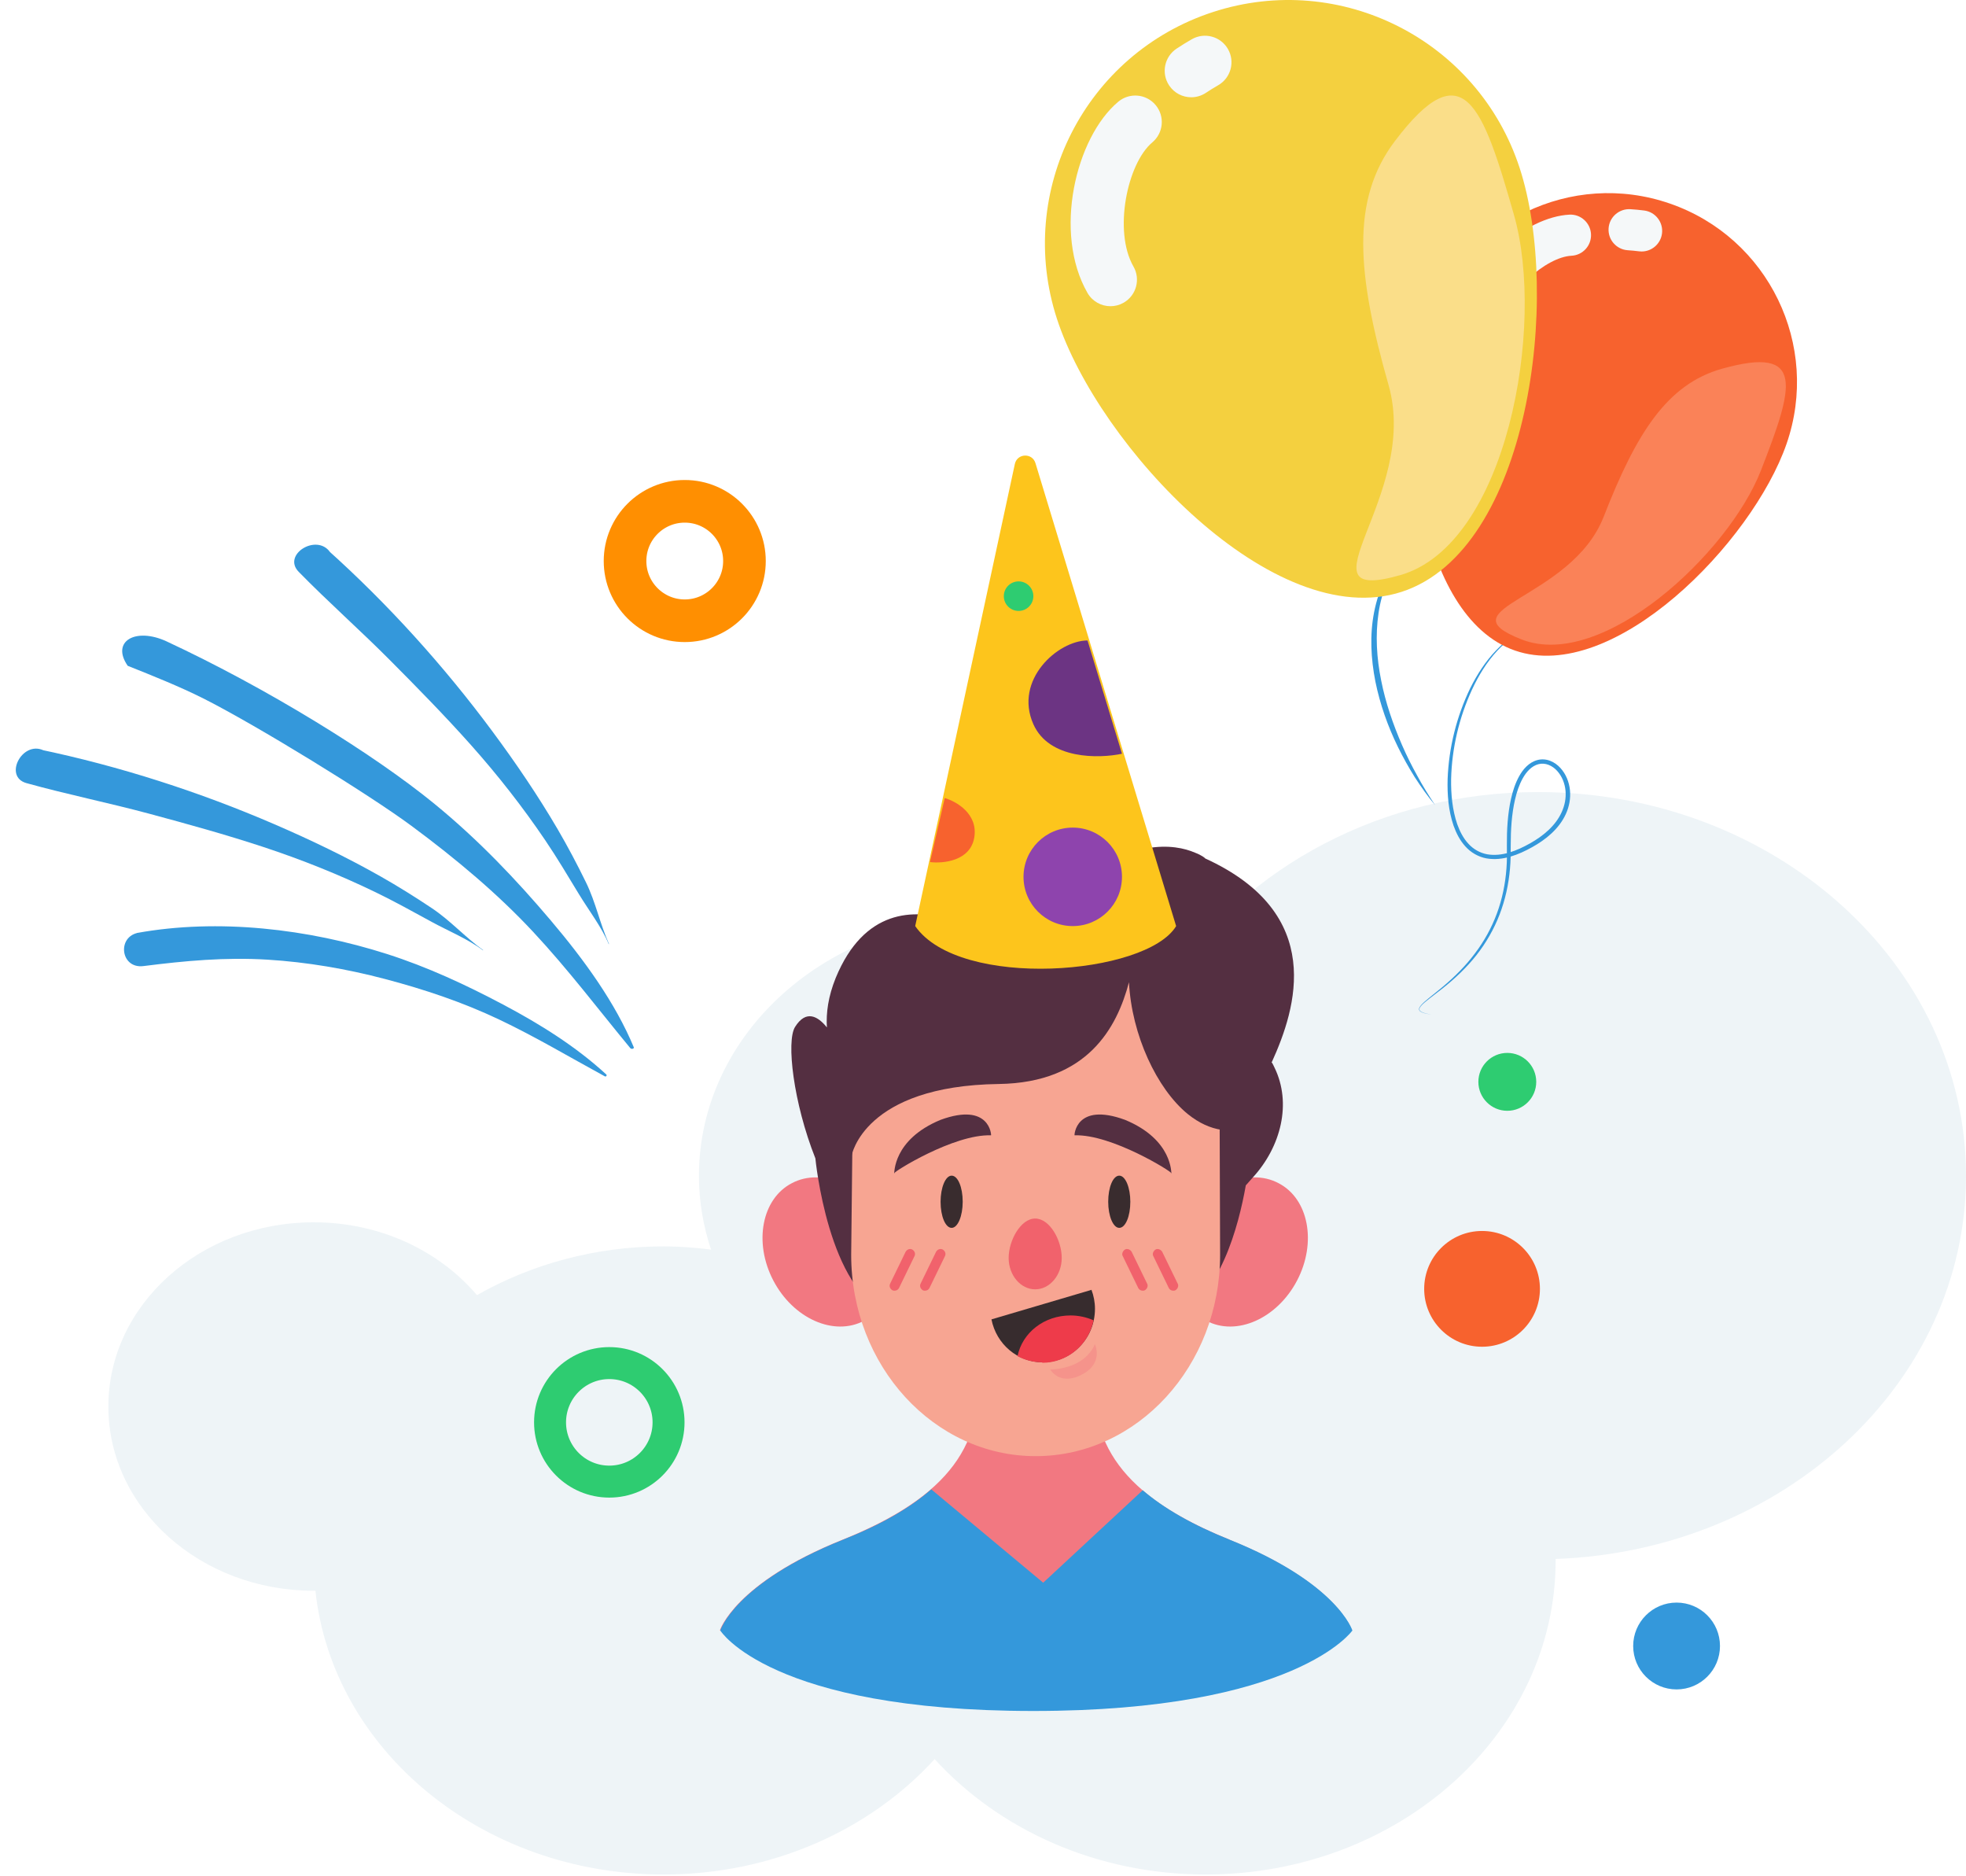 <svg width="369" height="352" viewBox="0 0 369 352" fill="none" xmlns="http://www.w3.org/2000/svg">
<path fill-rule="evenodd" clip-rule="evenodd" d="M58.883 229.361C71.39 229.361 82.477 234.736 89.516 243.026C99.671 237.263 111.663 233.879 124.561 233.879C127.595 233.879 130.545 234.125 133.454 234.483C131.999 230.099 131.185 225.462 131.185 220.653C131.185 193.949 155.319 172.3 185.104 172.3C198.359 172.3 210.484 176.609 219.875 183.728C233.912 162.727 259.442 148.63 288.712 148.63C333.057 148.63 369 180.873 369 220.653C369 259.45 334.785 290.992 291.961 292.536C291.961 292.625 291.978 292.714 291.978 292.811C291.978 325.353 262.567 351.744 226.291 351.744C205.781 351.744 187.481 343.305 175.422 330.094C163.38 343.305 145.08 351.744 124.561 351.744C90.43 351.744 62.39 328.365 59.199 298.485C59.082 298.485 58.983 298.5 58.883 298.5C37.591 298.5 20.339 283.03 20.339 263.93C20.339 244.845 37.591 229.361 58.883 229.361Z" fill="#0C5A8E" fill-opacity="0.07"/>
<g filter="url(#filter0_d_2964_7134)">
<circle cx="314.679" cy="308.867" r="8.146" fill="#3498DB"/>
</g>
<g filter="url(#filter1_d_2964_7134)">
<circle cx="114.36" cy="266.9" r="11.12" stroke="#2ECC71" stroke-width="6"/>
</g>
<g filter="url(#filter2_d_2964_7134)">
<path d="M230.835 288.937C210.577 280.801 203.934 270.671 205.595 256.059H183.344C185.087 270.671 178.362 280.801 158.104 288.937C137.845 297.074 135.105 305.958 135.105 305.958H253.75C253.75 305.958 251.01 297.074 230.752 288.937H230.835Z" fill="#F27881"/>
<path d="M230.835 288.938C223.778 286.115 218.464 283.043 214.479 279.639L195.798 296.991L174.792 279.473C170.807 282.96 165.327 286.115 158.187 288.938C137.928 297.074 135.188 305.958 135.188 305.958C135.188 305.958 144.549 321.06 193.942 321.06C243.336 321.06 253.833 305.958 253.833 305.958C253.833 305.958 251.093 297.074 230.835 288.938Z" fill="#3498DB"/>
<path d="M165.653 229.572C169.389 236.712 167.811 244.932 162.166 247.838C156.52 250.827 148.881 247.423 145.145 240.283C141.409 233.142 142.987 224.923 148.632 222.017C154.278 219.028 161.916 222.432 165.653 229.572Z" fill="#F27881"/>
<path d="M222.943 229.572C219.207 236.712 220.784 244.932 226.43 247.838C232.076 250.827 239.714 247.423 243.451 240.283C247.187 233.142 245.609 224.923 239.963 222.017C234.318 219.028 226.679 222.432 222.943 229.572Z" fill="#F27881"/>
<path d="M238.723 199.267C243.29 189.221 248.935 171.453 226.186 161.075C226.269 161.075 225.605 160.494 224.277 159.996C220.624 158.418 211.823 156.841 198.871 167.966C193.225 172.865 185.752 175.024 178.612 172.699C171.472 170.374 162.173 170.623 156.859 183.492C155.448 186.979 155.033 190.051 155.199 192.791C153.538 190.716 151.297 189.387 149.221 192.708C147.56 195.365 148.889 206.906 153.04 217.367C153.04 217.367 155.448 242.524 166.905 246.427L178.197 230.901C187.579 230.651 199.203 230.402 208.834 230.153L220.707 246.427C228.926 243.604 232.496 229.987 233.825 222.432C234.24 221.934 234.738 221.436 235.153 220.937C240.467 215.125 242.459 206.989 239.221 200.347C239.055 200.015 238.889 199.599 238.64 199.267H238.723Z" fill="#542F41"/>
<path d="M183.919 188.969C170.801 188.969 160.091 199.514 160.008 212.632L159.759 235.464C159.759 256.304 175.285 273.242 194.381 273.242C213.477 273.242 229.003 256.304 229.003 235.464L228.92 211.221C228.92 198.933 220.949 181.912 208.661 181.912L183.919 188.886V188.969Z" fill="#F7A592"/>
<path d="M200.272 258.707C198.03 258.707 197.117 256.963 197.117 256.963C197.117 256.963 197.117 256.963 197.2 256.963C197.947 256.963 203.51 256.797 205.503 252.231C205.503 252.231 207.246 255.801 203.012 257.96C201.933 258.541 201.019 258.707 200.272 258.707Z" fill="#F5938B"/>
<path d="M159.842 223.417L159.925 212.624L159.842 223.417Z" fill="#522D38"/>
<path d="M204.852 242.016C205.267 243.095 205.516 244.34 205.516 245.586C205.516 251.149 201.116 255.632 195.719 255.632C190.986 255.632 187.001 252.228 186.088 247.579L204.935 242.016H204.852Z" fill="#372C2E"/>
<path d="M195.625 255.639C193.965 255.639 192.387 255.224 190.976 254.476C191.889 250.076 195.957 246.838 200.939 246.838C202.433 246.838 203.928 247.17 205.256 247.751C204.343 252.318 200.358 255.722 195.625 255.722V255.639Z" fill="#EE3B4A"/>
<path d="M199.277 236.045C199.277 239.283 197.035 241.94 194.295 241.94C191.555 241.94 189.313 239.283 189.313 236.045C189.313 232.807 191.555 228.656 194.295 228.656C197.035 228.656 199.277 232.724 199.277 236.045Z" fill="#F1626C"/>
<path d="M212.151 225.507C212.151 228.246 211.238 230.405 210.076 230.405C208.913 230.405 208 228.163 208 225.507C208 222.767 208.913 220.608 210.076 220.608C211.238 220.608 212.151 222.85 212.151 225.507Z" fill="#392C2E"/>
<path d="M219.787 220.097C220.036 219.931 208.662 212.791 201.687 213.04C201.604 213.123 201.853 206.73 211.152 210.134C220.202 213.87 219.787 220.263 219.87 220.18L219.787 220.097Z" fill="#542F41"/>
<path d="M176.539 225.507C176.539 228.246 177.452 230.405 178.615 230.405C179.777 230.405 180.69 228.163 180.69 225.507C180.69 222.767 179.777 220.608 178.615 220.608C177.452 220.608 176.539 222.85 176.539 225.507Z" fill="#392C2E"/>
<path d="M167.906 220.097C167.657 219.931 179.032 212.791 186.006 213.04C186.089 213.123 185.84 206.73 176.541 210.134C167.491 213.87 167.906 220.263 167.823 220.18L167.906 220.097Z" fill="#542F41"/>
<path d="M173.62 242.193C173.454 242.193 173.371 242.193 173.205 242.11C172.79 241.861 172.541 241.363 172.79 240.865L175.696 234.887C175.945 234.471 176.443 234.222 176.941 234.471C177.356 234.721 177.605 235.219 177.356 235.717L174.45 241.695C174.284 242.027 173.952 242.193 173.62 242.193Z" fill="#F1626C"/>
<path d="M167.904 242.193C167.738 242.193 167.655 242.193 167.489 242.11C167.074 241.861 166.825 241.363 167.074 240.865L169.98 234.887C170.229 234.471 170.727 234.222 171.225 234.471C171.64 234.721 171.89 235.219 171.64 235.717L168.735 241.695C168.568 242.027 168.236 242.193 167.904 242.193Z" fill="#F1626C"/>
<path d="M214.471 242.193C214.139 242.193 213.807 242.027 213.641 241.695L210.735 235.717C210.486 235.302 210.735 234.721 211.15 234.471C211.565 234.222 212.147 234.471 212.396 234.887L215.302 240.865C215.551 241.28 215.302 241.861 214.886 242.11C214.72 242.193 214.637 242.193 214.471 242.193Z" fill="#F1626C"/>
<path d="M220.208 242.193C219.875 242.193 219.543 242.027 219.377 241.695L216.471 235.717C216.222 235.302 216.471 234.721 216.887 234.471C217.302 234.222 217.883 234.471 218.132 234.887L221.038 240.865C221.287 241.28 221.038 241.861 220.623 242.11C220.457 242.193 220.374 242.193 220.208 242.193Z" fill="#F1626C"/>
<path d="M230.413 201.416L214.139 173.602L174.868 185.475L153.779 210.964C158.346 214.368 159.84 216.859 159.84 216.859C159.84 216.859 162.082 203.74 187.488 203.408C204.176 203.159 209.656 192.781 211.898 184.312C212.396 194.192 217.128 204.322 222.94 209.054C227.258 212.541 231.409 212.624 234.73 211.462L230.33 201.25L230.413 201.416Z" fill="#542F41"/>
<path d="M190.478 87.065L171.775 173.777C180.092 185.789 215.204 183.017 220.749 173.777L194.347 86.905C193.747 84.931 190.913 85.048 190.478 87.065Z" fill="#FDC51C"/>
<path d="M177.32 149.753L174.548 161.765C177.012 162.073 182.125 161.58 182.864 157.145C183.603 152.71 179.476 150.369 177.32 149.753Z" fill="#F7622E"/>
<path d="M210.585 141.436L204.117 120.184C198.573 120.184 190.256 127.576 193.952 135.892C196.909 142.545 206.273 142.36 210.585 141.436Z" fill="#6C3483"/>
<circle cx="201.344" cy="164.537" r="9.24" fill="#8E44AD"/>
<circle cx="191.179" cy="111.868" r="2.772" fill="#2ECC71"/>
</g>
<path d="M288.319 117.607C285.464 118.268 282.965 119.987 281.014 122.117C279.043 124.251 277.515 126.756 276.294 129.38C273.861 134.638 272.501 140.406 272.361 146.181C272.319 149.061 272.591 151.977 273.515 154.675C273.995 156.009 274.649 157.292 275.595 158.314C276.525 159.346 277.768 160.052 279.123 160.304C280.481 160.541 281.906 160.386 283.26 159.98C284.616 159.577 285.918 158.966 287.164 158.259C289.65 156.864 291.947 154.97 293.108 152.407C293.689 151.146 293.963 149.744 293.833 148.371C293.705 147.006 293.177 145.656 292.262 144.656C291.371 143.651 290.01 143.05 288.745 143.4C287.475 143.73 286.484 144.83 285.811 146.038C285.125 147.263 284.679 148.634 284.357 150.028C284.032 151.424 283.835 152.856 283.711 154.295C283.59 155.733 283.545 157.182 283.548 158.63C283.556 160.078 283.545 161.566 283.409 163.028C283.152 165.958 282.519 168.863 281.459 171.609C280.403 174.356 278.922 176.933 277.108 179.24C275.287 181.544 273.144 183.568 270.861 185.385C269.726 186.303 268.535 187.149 267.418 188.078C267.143 188.314 266.87 188.556 266.648 188.838C266.54 188.98 266.439 189.135 266.412 189.305C266.38 189.478 266.472 189.645 266.612 189.752C267.208 190.16 267.971 190.244 268.677 190.376C267.965 190.259 267.21 190.201 266.579 189.794C266.429 189.687 266.314 189.493 266.346 189.297C266.373 189.103 266.477 188.939 266.584 188.791C266.807 188.494 267.077 188.243 267.348 187.998C268.45 187.036 269.618 186.164 270.727 185.221C272.958 183.356 275.032 181.298 276.773 178.981C278.528 176.679 279.95 174.126 280.949 171.416C281.953 168.708 282.535 165.852 282.747 162.974C282.861 161.529 282.853 160.1 282.825 158.633C282.815 157.168 282.853 155.699 282.971 154.233C283.09 152.767 283.285 151.303 283.614 149.858C283.942 148.415 284.396 146.982 285.13 145.655C285.852 144.358 286.943 143.061 288.543 142.625C289.326 142.408 290.186 142.47 290.932 142.759C291.688 143.04 292.34 143.527 292.867 144.1C293.929 145.255 294.518 146.765 294.669 148.29C294.82 149.822 294.525 151.381 293.886 152.763C292.601 155.563 290.126 157.545 287.569 158.969C286.278 159.693 284.923 160.325 283.481 160.747C282.047 161.168 280.496 161.342 278.978 161.07C277.461 160.785 276.05 159.968 275.036 158.827C274 157.696 273.315 156.322 272.816 154.92C271.852 152.088 271.622 149.097 271.706 146.164C271.931 140.288 273.378 134.482 275.918 129.2C277.217 126.576 278.823 124.081 280.864 121.974C282.884 119.869 285.448 118.198 288.319 117.607Z" fill="#3498DB"/>
<path d="M335.313 83.304C328.896 101.792 302.836 128.491 284.348 122.073C265.859 115.655 261.944 78.553 268.361 60.065C274.779 41.577 294.969 31.791 313.457 38.209C331.946 44.626 341.731 64.816 335.313 83.304Z" fill="#F7622E"/>
<path d="M330.518 88.263C324.402 103.951 300.693 125.876 285.618 120C270.546 114.123 294.89 112.628 301.006 96.939C307.122 81.252 312.899 72.088 323.206 69.192C339.002 64.752 336.634 72.574 330.518 88.263Z" fill="#FA8258"/>
<path d="M308.117 47.191C307.951 47.191 307.786 47.181 307.619 47.159C306.922 47.069 306.218 47.002 305.527 46.958C303.4 46.826 301.782 44.993 301.915 42.865C302.047 40.737 303.894 39.128 306.009 39.254C306.868 39.307 307.741 39.39 308.605 39.502C310.72 39.774 312.212 41.71 311.94 43.824C311.689 45.771 310.029 47.191 308.117 47.191Z" fill="#F5F8F9"/>
<path d="M278.019 64.097C277.854 64.097 277.688 64.085 277.521 64.064C275.406 63.792 273.913 61.857 274.185 59.742C275.474 49.737 286.474 40.676 294.573 40.278C296.686 40.164 298.513 41.814 298.618 43.944C298.723 46.074 297.082 47.884 294.952 47.99C290.185 48.224 282.6 54.853 281.842 60.729C281.592 62.676 279.931 64.097 278.019 64.097Z" fill="#F5F8F9"/>
<path d="M263.694 103.37C261.044 106.774 259.36 110.819 258.743 115.011C258.12 119.208 258.388 123.501 259.228 127.663C260.051 131.837 261.45 135.892 263.15 139.81C264.002 141.771 264.958 143.689 266.003 145.56C267.016 147.45 268.157 149.272 269.345 151.069C267.955 149.42 266.716 147.648 265.537 145.837C264.388 144.005 263.337 142.111 262.379 140.167C260.471 136.277 259.012 132.149 258.145 127.88C257.31 123.614 257.063 119.167 257.909 114.866C258.332 112.723 259.006 110.626 259.97 108.672C260.961 106.733 262.194 104.922 263.694 103.37Z" fill="#3498DB"/>
<path d="M285.232 31.541C293.044 55.525 287.079 103.24 263.095 111.051C239.111 118.862 206.191 83.812 198.379 59.828C190.569 35.843 203.679 10.069 227.663 2.257C251.647 -5.554 277.421 7.557 285.232 31.541Z" fill="#F4D03F"/>
<path d="M284.17 40.368C290.109 61.242 282.841 102.224 262.785 107.931C242.729 113.637 266.563 93.139 260.624 72.265C254.684 51.391 253.48 37.481 261.806 26.479C274.569 9.617 278.231 19.494 284.17 40.368Z" fill="#FADE89"/>
<path d="M223.584 18.253C221.973 18.253 220.392 17.471 219.434 16.028C217.914 13.738 218.539 10.651 220.828 9.131C221.758 8.515 222.719 7.921 223.686 7.366C226.07 5.999 229.111 6.821 230.478 9.205C231.845 11.589 231.022 14.629 228.638 15.997C227.858 16.445 227.081 16.925 226.33 17.423C225.484 17.984 224.529 18.253 223.584 18.253Z" fill="#F5F8F9"/>
<path d="M208.427 57.461C206.703 57.461 205.026 56.563 204.107 54.961C197.638 43.681 201.876 25.811 209.884 19.092C211.988 17.326 215.126 17.602 216.893 19.706C218.66 21.811 218.384 24.95 216.279 26.716C211.566 30.67 208.939 43.384 212.739 50.009C214.106 52.393 213.282 55.434 210.898 56.801C210.118 57.248 209.267 57.461 208.427 57.461Z" fill="#F5F8F9"/>
<path d="M113.504 201.962C106.907 198.375 100.483 194.532 93.649 191.295C86.806 188.051 79.657 185.655 72.239 183.701C65.072 181.812 57.662 180.537 50.233 180.079C42.308 179.59 34.699 180.293 26.921 181.282C22.418 181.854 21.831 175.15 26.628 174.953C27.929 174.9 29.207 174.717 30.511 174.71C33.288 174.697 34.47 177.938 32.154 179.214C31.066 179.813 29.883 180.255 28.767 180.815C27.732 178.902 26.699 176.991 25.665 175.078C40.981 172.298 57.858 174.299 72.627 179.016C80.234 181.445 87.471 184.818 94.404 188.489C101.421 192.203 108.129 196.402 113.788 201.614C113.976 201.786 113.762 202.102 113.504 201.962Z" fill="#3498DB"/>
<path d="M114.249 177.144C112.919 173.951 110.506 170.826 108.674 167.807C106.604 164.396 104.576 160.984 102.324 157.654C98.134 151.463 93.455 145.478 88.385 139.79C83.5 134.308 78.296 129.008 73.075 123.762C67.525 118.188 61.552 112.914 56.063 107.302C52.919 104.089 59.384 100.051 61.927 103.573C62.84 104.843 63.384 106.21 64.192 107.519C65.197 109.146 62.813 110.846 61.067 110.093C59.856 109.572 58.717 108.934 57.549 108.339C58.784 106.55 60.018 104.759 61.252 102.97C72.871 113.36 83.409 125.084 92.411 137.23C96.831 143.195 100.973 149.291 104.671 155.606C106.578 158.87 108.331 162.197 109.977 165.56C111.823 169.334 112.606 173.355 114.3 177.127C114.311 177.156 114.262 177.173 114.249 177.144Z" fill="#3498DB"/>
<path d="M31.23 120.336C50.108 129.124 70.135 141.505 81.554 150.847C89.882 157.66 96.944 165.129 103.355 172.693C109.843 180.35 115.518 188.272 118.953 196.509C119.069 196.783 118.523 196.948 118.29 196.664C112.266 189.377 106.685 181.956 100.058 174.853C93.424 167.741 85.69 161.234 77.232 154.974C69.061 148.928 47.862 135.938 38.175 131.066C33.767 128.849 28.569 126.769 23.97 124.937C20.791 120.336 25.423 117.673 31.23 120.336Z" fill="#3498DB"/>
<path d="M90.638 178.319C87.867 176.218 84.197 174.718 81.08 173.02C77.56 171.1 74.076 169.159 70.44 167.401C63.679 164.134 56.601 161.293 49.338 158.904C42.34 156.6 35.162 154.617 27.993 152.688C20.377 150.638 12.548 149.062 4.965 146.95C0.622 145.741 4.124 138.993 8.107 140.773C9.54 141.415 10.706 142.327 12.068 143.058C13.761 143.964 12.579 146.636 10.693 146.859C9.385 147.015 8.081 147.033 6.773 147.104C6.921 144.932 7.07 142.759 7.22 140.588C22.513 143.767 37.557 148.645 51.495 154.663C58.341 157.617 65.014 160.825 71.414 164.447C74.719 166.319 77.924 168.325 81.055 170.417C84.569 172.763 87.292 175.857 90.674 178.28C90.698 178.298 90.663 178.338 90.638 178.319Z" fill="#3498DB"/>
<g filter="url(#filter3_d_2964_7134)">
<circle cx="128.521" cy="105.277" r="11.206" stroke="#FF8F01" stroke-width="8"/>
</g>
<g filter="url(#filter4_d_2964_7134)">
<circle cx="278.168" cy="241.85" r="10.862" fill="#F7622E"/>
</g>
<g filter="url(#filter5_d_2964_7134)">
<circle cx="282.907" cy="203.006" r="5.431" fill="#2ECC71"/>
</g>
<defs>
<filter id="filter0_d_2964_7134" x="296.532" y="290.72" width="36.293" height="36.293" filterUnits="userSpaceOnUse" color-interpolation-filters="sRGB">
<feFlood flood-opacity="0" result="BackgroundImageFix"/>
<feColorMatrix in="SourceAlpha" type="matrix" values="0 0 0 0 0 0 0 0 0 0 0 0 0 0 0 0 0 0 127 0" result="hardAlpha"/>
<feOffset/>
<feGaussianBlur stdDeviation="5"/>
<feColorMatrix type="matrix" values="0 0 0 0 0.369 0 0 0 0 0.463 0 0 0 0 0.98 0 0 0 0.25 0"/>
<feBlend mode="normal" in2="BackgroundImageFix" result="effect1_dropShadow_2964_7134"/>
<feBlend mode="normal" in="SourceGraphic" in2="effect1_dropShadow_2964_7134" result="shape"/>
</filter>
<filter id="filter1_d_2964_7134" x="90.24" y="242.779" width="48.24" height="48.24" filterUnits="userSpaceOnUse" color-interpolation-filters="sRGB">
<feFlood flood-opacity="0" result="BackgroundImageFix"/>
<feColorMatrix in="SourceAlpha" type="matrix" values="0 0 0 0 0 0 0 0 0 0 0 0 0 0 0 0 0 0 127 0" result="hardAlpha"/>
<feOffset/>
<feGaussianBlur stdDeviation="5"/>
<feColorMatrix type="matrix" values="0 0 0 0 0.369 0 0 0 0 0.463 0 0 0 0 0.98 0 0 0 0.25 0"/>
<feBlend mode="normal" in2="BackgroundImageFix" result="effect1_dropShadow_2964_7134"/>
<feBlend mode="normal" in="SourceGraphic" in2="effect1_dropShadow_2964_7134" result="shape"/>
</filter>
<filter id="filter2_d_2964_7134" x="125.105" y="75.487" width="138.728" height="255.573" filterUnits="userSpaceOnUse" color-interpolation-filters="sRGB">
<feFlood flood-opacity="0" result="BackgroundImageFix"/>
<feColorMatrix in="SourceAlpha" type="matrix" values="0 0 0 0 0 0 0 0 0 0 0 0 0 0 0 0 0 0 127 0" result="hardAlpha"/>
<feOffset/>
<feGaussianBlur stdDeviation="5"/>
<feColorMatrix type="matrix" values="0 0 0 0 0.369 0 0 0 0 0.463 0 0 0 0 0.98 0 0 0 0.25 0"/>
<feBlend mode="normal" in2="BackgroundImageFix" result="effect1_dropShadow_2964_7134"/>
<feBlend mode="normal" in="SourceGraphic" in2="effect1_dropShadow_2964_7134" result="shape"/>
</filter>
<filter id="filter3_d_2964_7134" x="103.314" y="80.071" width="50.413" height="50.413" filterUnits="userSpaceOnUse" color-interpolation-filters="sRGB">
<feFlood flood-opacity="0" result="BackgroundImageFix"/>
<feColorMatrix in="SourceAlpha" type="matrix" values="0 0 0 0 0 0 0 0 0 0 0 0 0 0 0 0 0 0 127 0" result="hardAlpha"/>
<feOffset/>
<feGaussianBlur stdDeviation="5"/>
<feColorMatrix type="matrix" values="0 0 0 0 0.369 0 0 0 0 0.463 0 0 0 0 0.98 0 0 0 0.25 0"/>
<feBlend mode="normal" in2="BackgroundImageFix" result="effect1_dropShadow_2964_7134"/>
<feBlend mode="normal" in="SourceGraphic" in2="effect1_dropShadow_2964_7134" result="shape"/>
</filter>
<filter id="filter4_d_2964_7134" x="257.307" y="220.989" width="41.724" height="41.724" filterUnits="userSpaceOnUse" color-interpolation-filters="sRGB">
<feFlood flood-opacity="0" result="BackgroundImageFix"/>
<feColorMatrix in="SourceAlpha" type="matrix" values="0 0 0 0 0 0 0 0 0 0 0 0 0 0 0 0 0 0 127 0" result="hardAlpha"/>
<feOffset/>
<feGaussianBlur stdDeviation="5"/>
<feColorMatrix type="matrix" values="0 0 0 0 0.369 0 0 0 0 0.463 0 0 0 0 0.98 0 0 0 0.25 0"/>
<feBlend mode="normal" in2="BackgroundImageFix" result="effect1_dropShadow_2964_7134"/>
<feBlend mode="normal" in="SourceGraphic" in2="effect1_dropShadow_2964_7134" result="shape"/>
</filter>
<filter id="filter5_d_2964_7134" x="267.477" y="187.575" width="30.861" height="30.862" filterUnits="userSpaceOnUse" color-interpolation-filters="sRGB">
<feFlood flood-opacity="0" result="BackgroundImageFix"/>
<feColorMatrix in="SourceAlpha" type="matrix" values="0 0 0 0 0 0 0 0 0 0 0 0 0 0 0 0 0 0 127 0" result="hardAlpha"/>
<feOffset/>
<feGaussianBlur stdDeviation="5"/>
<feColorMatrix type="matrix" values="0 0 0 0 0.369 0 0 0 0 0.463 0 0 0 0 0.98 0 0 0 0.25 0"/>
<feBlend mode="normal" in2="BackgroundImageFix" result="effect1_dropShadow_2964_7134"/>
<feBlend mode="normal" in="SourceGraphic" in2="effect1_dropShadow_2964_7134" result="shape"/>
</filter>
</defs>
</svg>
